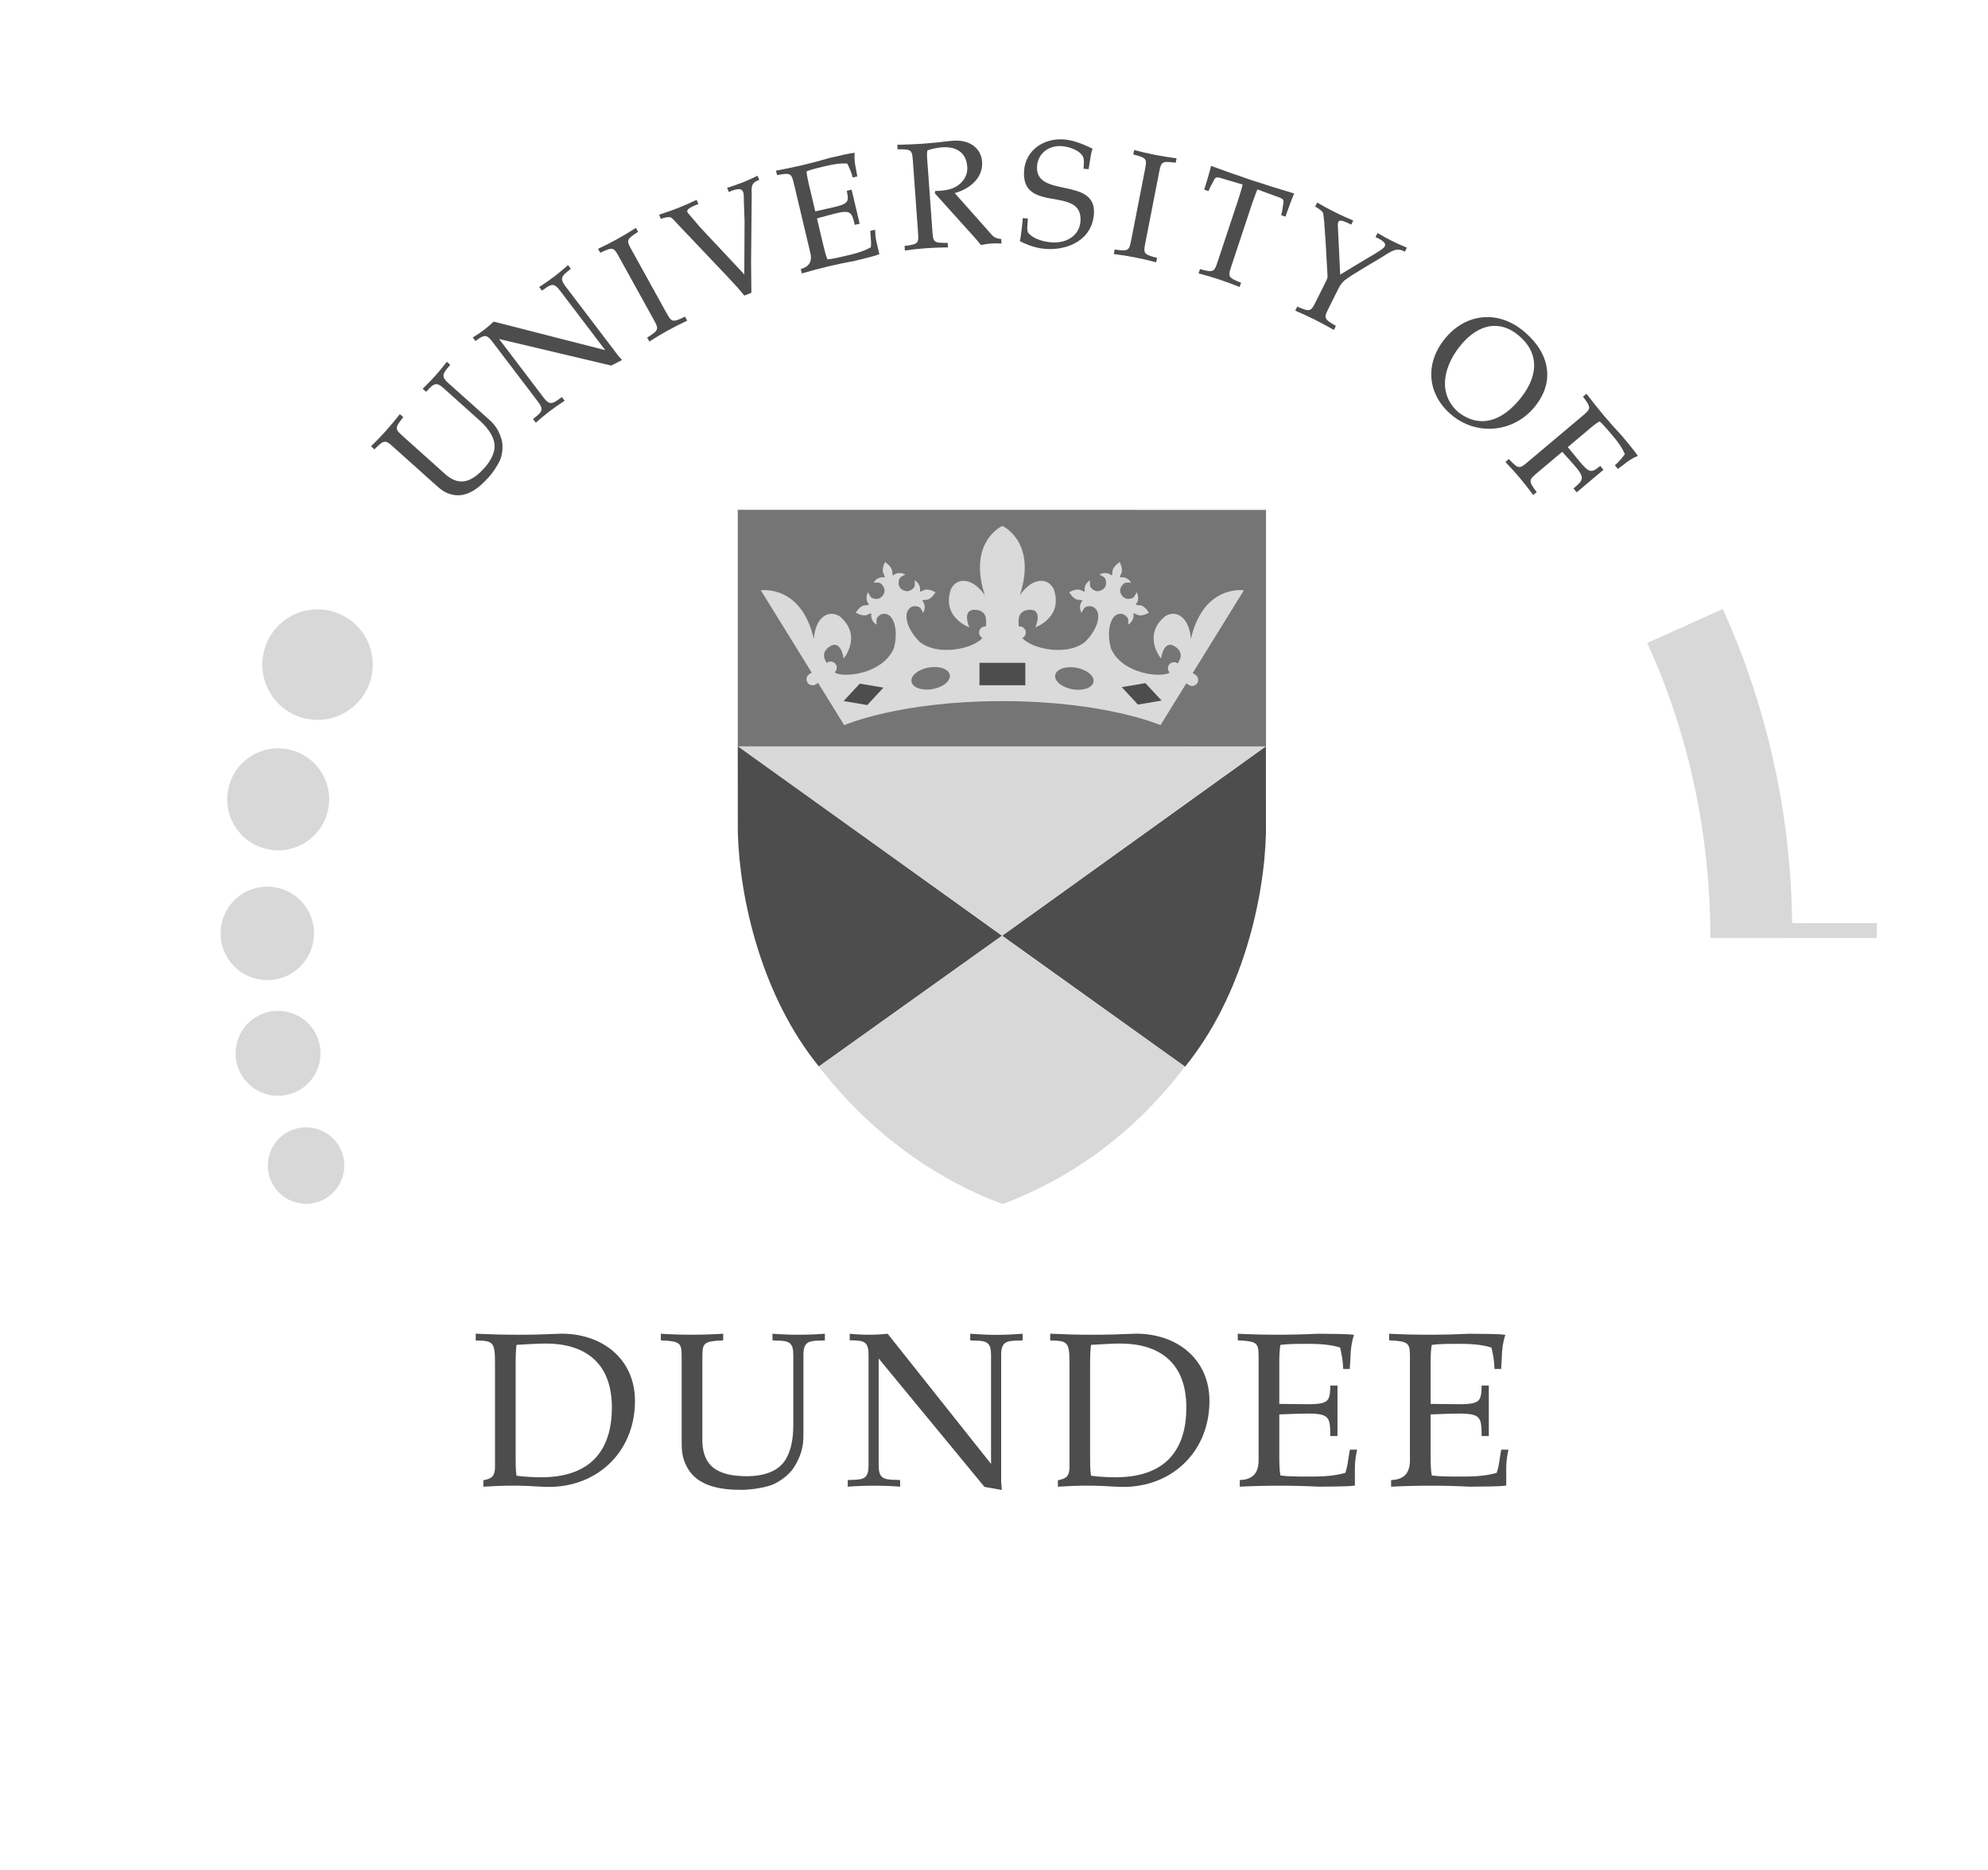 <?xml version="1.0" encoding="utf-8"?>
<!-- Generator: Adobe Illustrator 15.1.0, SVG Export Plug-In . SVG Version: 6.00 Build 0)  -->
<!DOCTYPE svg PUBLIC "-//W3C//DTD SVG 1.1//EN" "http://www.w3.org/Graphics/SVG/1.1/DTD/svg11.dtd">
<svg version="1.1" id="Layer_1" xmlns="http://www.w3.org/2000/svg" xmlns:xlink="http://www.w3.org/1999/xlink" x="0px" y="0px"
	 width="354px" height="333px" viewBox="0 0 354 333" enable-background="new 0 0 354 333" xml:space="preserve">
<line fill="#FFFFFF" x1="-164" y1="-251" x2="-164" y2="-251"/>
<g>
	<defs>
		<rect id="SVGID_1_" x="-183.595" y="-241.56" width="725" height="972"/>
	</defs>
	<clipPath id="SVGID_2_">
		<use xlink:href="#SVGID_1_"  overflow="visible"/>
	</clipPath>
	<g clip-path="url(#SVGID_2_)">
		<defs>
			<rect id="SVGID_3_" x="-118.595" y="-176.6" width="594.96" height="842.04"/>
		</defs>
		<clipPath id="SVGID_4_">
			<use xlink:href="#SVGID_3_"  overflow="visible"/>
		</clipPath>
		<path clip-path="url(#SVGID_4_)" fill-rule="evenodd" clip-rule="evenodd" fill="#4D4D4D" d="M178.453,166.656l46.965-33.744
			l0.01,15.395c-0.275,11.885-4.275,29.233-14.422,41.69L178.453,166.656"/>
		<path clip-path="url(#SVGID_4_)" fill-rule="evenodd" clip-rule="evenodd" fill="#4D4D4D" d="M178.435,166.65l-47.063-33.838
			l0.01,15.338c0.292,11.979,4.291,29.327,14.438,41.784L178.435,166.65"/>
		<polyline clip-path="url(#SVGID_4_)" fill-rule="evenodd" clip-rule="evenodd" fill="#D8D8D8" points="178.435,166.65 
			131.371,132.921 131.56,132.624 225.186,132.515 225.387,132.916 178.435,166.65 		"/>
		<polyline clip-path="url(#SVGID_4_)" fill-rule="evenodd" clip-rule="evenodd" fill="#757575" points="225.434,132.931 
			225.434,90.812 131.371,90.796 131.371,132.921 225.434,132.931 		"/>
		<path clip-path="url(#SVGID_4_)" fill="#D8D8D8" d="M51.482,109.931c4.655-2.799,10.696-1.291,13.493,3.368
			c2.796,4.658,1.289,10.703-3.367,13.501c-4.655,2.799-10.696,1.291-13.492-3.367C45.319,118.774,46.826,112.729,51.482,109.931"/>
		<path clip-path="url(#SVGID_4_)" fill="#D8D8D8" d="M56.513,118.343"/>
		<path clip-path="url(#SVGID_4_)" fill="#D8D8D8" d="M44.861,134.572c4.297-2.583,9.873-1.191,12.455,3.109
			c2.581,4.3,1.19,9.88-3.108,12.463c-4.297,2.583-9.873,1.191-12.455-3.109C39.172,142.735,40.563,137.155,44.861,134.572"/>
		<path clip-path="url(#SVGID_4_)" fill="#D8D8D8" d="M49.513,142.343"/>
		<path clip-path="url(#SVGID_4_)" fill="#D8D8D8" d="M43.311,159.097c3.94-2.368,9.051-1.092,11.417,2.85
			c2.367,3.942,1.091,9.057-2.848,11.425s-9.051,1.092-11.417-2.851C38.096,166.58,39.372,161.465,43.311,159.097"/>
		<path clip-path="url(#SVGID_4_)" fill="#D8D8D8" d="M47.585,166.227"/>
		<path clip-path="url(#SVGID_4_)" fill="#D8D8D8" d="M45.618,181.104c3.581-2.151,8.228-0.992,10.379,2.592
			c2.151,3.582,0.992,8.232-2.589,10.386s-8.228,0.993-10.379-2.591S42.037,183.257,45.618,181.104"/>
		<path clip-path="url(#SVGID_4_)" fill="#D8D8D8" d="M49.513,187.593"/>
		<path clip-path="url(#SVGID_4_)" fill="#D8D8D8" d="M50.997,201.746c3.223-1.938,7.405-0.895,9.341,2.331
			c1.936,3.225,0.893,7.409-2.33,9.347s-7.405,0.895-9.341-2.331C46.731,207.868,47.774,203.684,50.997,201.746"/>
		<path clip-path="url(#SVGID_4_)" fill="#D8D8D8" d="M54.513,207.593"/>
		<path clip-path="url(#SVGID_4_)" fill-rule="evenodd" clip-rule="evenodd" fill="#D8D8D8" d="M210.998,189.934l-32.563-23.284
			l-32.616,23.284c8.358,10.889,19.647,19.644,32.705,24.502C191.645,209.553,202.756,200.9,210.998,189.934"/>
		<path clip-path="url(#SVGID_4_)" fill="#D8D8D8" d="M306.529,109.128c7.629,17.057,11.938,35.923,12.104,55.777l15.08-0.011
			l-0.012,1.668l-28.629-0.014c-0.125-18.72-3.986-36.029-11.088-51.789L306.529,109.128z"/>
		<path clip-path="url(#SVGID_4_)" fill="none" stroke="#D8D8D8" stroke-miterlimit="3.864" d="M306.529,109.128
			c7.629,17.057,11.938,35.923,12.104,55.777l15.08-0.011l-0.012,1.668l-28.629-0.014c-0.125-18.72-3.986-36.029-11.088-51.789
			L306.529,109.128z"/>
		<path clip-path="url(#SVGID_4_)" fill-rule="evenodd" clip-rule="evenodd" fill="#4D4D4D" d="M78.923,84.122
			c2.747,2.679,5.013,1.81,7.374-0.824c1.099-1.226,2.093-2.982,1.676-4.661c-0.346-1.434-1.41-2.714-2.636-3.814l-6.393-5.731
			c-1.166-1.045-1.672-0.846-2.771,0.381l-0.309,0.303l-0.603-0.54c0.781-0.75,1.543-1.519,2.263-2.323
			c0.721-0.804,1.402-1.644,2.045-2.482l0.603,0.54l-0.268,0.34c-1.136,1.267-1.297,1.811-0.131,2.856l7.418,6.65
			c1.106,0.992,1.718,2.048,2.142,3.516c0.283,0.979,0.142,2.593-0.266,3.533c-0.423,0.998-1.29,2.288-2.01,3.093
			c-1.641,1.829-3.886,3.768-6.541,3.129c-1.355-0.308-2.079-0.957-3.084-1.858l-7.238-6.488c-1.568-1.406-1.69-1.552-3.521,0.288
			l-0.603-0.541c0.871-0.851,1.758-1.76,2.641-2.745c0.883-0.985,1.69-1.966,2.495-2.985l0.603,0.541
			c-1.629,2.02-1.471,2.126,0.098,3.532L78.923,84.122"/>
		<path clip-path="url(#SVGID_4_)" fill-rule="evenodd" clip-rule="evenodd" fill="#4D4D4D" d="M107.774,62.359l-8.118-10.685
			c-0.948-1.247-1.481-1.146-2.793-0.15l-0.36,0.24l-0.49-0.645c0.909-0.589,1.801-1.199,2.661-1.853
			c0.86-0.653,1.687-1.349,2.477-2.051l0.49,0.645l-0.328,0.283c-1.354,1.029-1.616,1.533-0.668,2.78l9.457,12.448l0.669,0.746
			l-1.927,0.989l-19.972-4.73l7.97,10.491c0.948,1.247,1.503,1.13,2.858,0.101l0.36-0.24l0.49,0.645
			c-0.887,0.573-1.78,1.183-2.64,1.837c-0.86,0.653-1.687,1.349-2.498,2.067l-0.49-0.645l0.327-0.283
			c1.313-0.996,1.552-1.483,0.605-2.73l-8.216-10.815c-0.948-1.247-1.439-1.179-2.659-0.286l-0.301,0.229l-0.49-0.645
			c0.673-0.409,1.307-0.823,1.952-1.313c0.624-0.474,1.193-0.974,1.767-1.512L107.774,62.359"/>
		<path clip-path="url(#SVGID_4_)" fill-rule="evenodd" clip-rule="evenodd" fill="#4D4D4D" d="M118.554,55.511
			c1.019,1.843,1.087,2.022,3.421,0.885l0.393,0.709c-1.174,0.556-2.311,1.123-3.469,1.763c-1.158,0.641-2.242,1.302-3.266,1.961
			l-0.393-0.709c2.203-1.372,2.088-1.525,1.068-3.368l-5.997-10.845c-1.019-1.843-1.087-2.021-3.421-0.885l-0.392-0.709
			c1.103-0.517,2.239-1.084,3.397-1.724c1.158-0.64,2.242-1.301,3.337-2l0.392,0.709c-2.203,1.373-2.088,1.525-1.068,3.368
			L118.554,55.511"/>
		<path clip-path="url(#SVGID_4_)" fill-rule="evenodd" clip-rule="evenodd" fill="#4D4D4D" d="M120.548,39.791
			c-1.089-1.137-0.929-1.317-2.388-0.971l-0.487,0.164l-0.298-0.753c1.134-0.362,2.259-0.749,3.388-1.196
			c1.13-0.447,2.216-0.934,3.29-1.447l0.298,0.753c-2.43,0.904-2.091,1.321-1.716,1.754l2.057,2.409l7.842,8.366l0.049-9.486
			l-0.122-3.465c-0.056-1.604,0.286-3.017-2.687-1.724l-0.299-0.753c0.934-0.283,1.833-0.58,2.762-0.948
			c0.928-0.367,1.787-0.765,2.662-1.199l0.297,0.754c-1.646,0.535-1.328,1.484-1.342,2.767l-0.109,11.978l0.055,5.35l-1.255,0.497
			l-1.198-1.414l-1.783-1.936L120.548,39.791"/>
		<path clip-path="url(#SVGID_4_)" fill-rule="evenodd" clip-rule="evenodd" fill="#4D4D4D" d="M146.678,43.973
			c0.225,0.946,0.4,1.57,0.668,2.228c1.004-0.1,2.344-0.418,3.604-0.717c1.42-0.337,2.852-0.733,4.125-1.451
			c0.037-0.426,0.056-0.93-0.004-1.415l-0.106-1.501l0.866-0.206c0.027,0.577,0.043,1.35,0.242,2.19l0.519,2.181
			c-0.94,0.362-2.707,0.754-4.329,1.167c-1.568,0.289-3.158,0.611-4.76,0.991c-1.602,0.381-3.141,0.802-4.725,1.261l-0.187-0.788
			c1.301-0.364,2.116-1.141,1.698-2.901l-2.864-12.057c-0.485-2.049-0.504-2.24-3.058-1.772l-0.187-0.788
			c1.621-0.302,3.21-0.624,4.839-1.011c1.629-0.386,3.219-0.82,4.776-1.272c1.661-0.367,3.467-0.824,4.392-0.905
			c-0.084,0.936,0.012,1.801,0.184,2.648c0.133,0.552,0.16,1.017,0.291,1.569l-0.815,0.193c-0.269-1.018-0.603-1.716-0.979-2.487
			c-1.354-0.094-2.705,0.171-4.02,0.483c-1.156,0.275-2.391,0.568-3.227,0.905c0.052,0.682,0.168,1.292,0.387,2.212l1.167,4.912
			c5.739-1.308,6.183-1.08,5.597-3.66l0.866-0.206l1.442,6.068l-0.867,0.206c-0.705-2.969-0.852-2.767-6.739-1.147L146.678,43.973"
			/>
		<path clip-path="url(#SVGID_4_)" fill-rule="evenodd" clip-rule="evenodd" fill="#4D4D4D" d="M162.566,28.834
			c-0.152-2.101-0.139-2.291-2.733-2.239l-0.058-0.808c1.514-0.028,3.08-0.087,4.668-0.201c1.588-0.115,3.146-0.281,4.703-0.475
			c3.702-0.456,5.571,1.44,5.734,3.702c0.212,2.935-2.301,4.876-4.876,5.576l6.687,7.53c0.469,0.481,1.045,0.602,1.59,0.644
			l0.059,0.808c-0.6-0.038-1.223-0.048-1.842-0.003c-0.619,0.044-1.207,0.141-1.821,0.267c-0.472-0.535-0.802-0.998-1.212-1.429
			l-7.004-7.779l0.078-0.411c0.84-0.007,1.672-0.094,2.471-0.287c1.861-0.459,3.373-2.029,3.229-4.022
			c-0.209-2.908-2.426-3.615-4.418-3.471c-0.943,0.068-1.957,0.276-2.668,0.544c-0.129,0.469-0.088,1.035-0.027,1.87l0.89,12.36
			c0.152,2.101,0.138,2.291,2.733,2.24l0.059,0.808c-1.299,0.012-2.568,0.049-3.888,0.145c-1.32,0.095-2.581,0.24-3.788,0.408
			l-0.059-0.808c2.576-0.321,2.535-0.508,2.385-2.608L162.566,28.834"/>
		<path clip-path="url(#SVGID_4_)" fill-rule="evenodd" clip-rule="evenodd" fill="#4D4D4D" d="M192.943,30.059
			c0.078-1.023,0.131-1.723-0.105-2.175c-0.641-1.186-2.52-1.762-3.785-1.858c-2.207-0.168-4.209,1.224-4.385,3.539
			c-0.443,5.842,10.639,1.811,10.125,8.568c-0.35,4.604-4.637,6.498-8.646,6.194c-1.617-0.123-3.094-0.641-4.527-1.373
			c0.186-1.015,0.338-2.303,0.445-3.351l0.057-0.754l0.916,0.069l-0.098,1.266c-0.045,0.592-0.029,1.108,0.271,1.428
			c1.004,1.025,2.705,1.452,4.078,1.556c2.424,0.184,4.9-1.063,5.104-3.728c0.496-6.515-10.629-1.241-10.033-9.076
			c0.281-3.688,3.582-5.793,7.055-5.529c1.83,0.139,3.482,0.86,5.129,1.636c-0.113,0.424-0.254,0.847-0.314,1.275
			c-0.115,0.804-0.281,1.577-0.369,2.382L192.943,30.059"/>
		<path clip-path="url(#SVGID_4_)" fill-rule="evenodd" clip-rule="evenodd" fill="#4D4D4D" d="M203.99,43.045
			c-0.404,2.067-0.467,2.247,2.051,2.877l-0.156,0.795c-1.256-0.328-2.49-0.625-3.789-0.879s-2.555-0.444-3.764-0.598l0.156-0.795
			c2.57,0.365,2.58,0.174,2.984-1.892l2.379-12.163c0.402-2.067,0.467-2.247-2.053-2.877l0.156-0.795
			c1.178,0.313,2.412,0.609,3.711,0.863c1.297,0.254,2.555,0.445,3.842,0.614l-0.156,0.795c-2.57-0.365-2.578-0.175-2.984,1.892
			L203.99,43.045"/>
		<path clip-path="url(#SVGID_4_)" fill-rule="evenodd" clip-rule="evenodd" fill="#4D4D4D" d="M220.525,35.46
			c0.299-0.982,0.57-1.802,0.748-2.597l-3.988-1.181c-0.547-0.152-0.881-0.178-1.152,0.472c-0.307,0.581-0.682,1.196-0.936,1.879
			l-0.77-0.255c0.16-0.487,0.314-0.948,0.449-1.443c0.273-0.906,0.545-1.811,0.783-2.785c2.408,0.885,4.826,1.744,7.338,2.577
			c2.484,0.824,4.938,1.581,7.447,2.328c-0.391,0.923-0.713,1.811-1.037,2.7c-0.188,0.478-0.34,0.94-0.502,1.426l-0.768-0.255
			c0.203-0.7,0.27-1.417,0.373-2.066c0.168-0.684-0.113-0.862-0.643-1.067l-3.957-1.454c-0.33,0.743-0.602,1.563-0.951,2.529
			l-3.639,10.968c-0.664,1.999-0.748,2.17,1.67,3.114l-0.256,0.769c-1.205-0.485-2.391-0.936-3.648-1.353
			c-1.256-0.416-2.477-0.764-3.654-1.07l0.254-0.769c2.504,0.688,2.537,0.5,3.201-1.499L220.525,35.46"/>
		<path clip-path="url(#SVGID_4_)" fill-rule="evenodd" clip-rule="evenodd" fill="#4D4D4D" d="M271.643,59.266
			c-4.68-4.167-10.445-3.453-14.057,0.707c-4.033,4.649-3.412,10.194,0.727,13.787c4.467,3.875,10.936,3.341,14.74-1.043
			C276.982,68.19,276.006,63.053,271.643,59.266 M259.727,73.449c-4.037-3.504-2.473-8.687,0.625-12.255
			c2.902-3.344,6.654-4.414,10.203-1.335c3.793,3.292,3.271,7.559-0.232,11.596C267.066,75.207,263.326,76.18,259.727,73.449z"/>
		<path clip-path="url(#SVGID_4_)" fill-rule="evenodd" clip-rule="evenodd" fill="#4D4D4D" d="M281.674,74.171
			c1.611-1.357,1.773-1.458,0.207-3.527l0.619-0.522c1,1.312,2.002,2.586,3.08,3.866c1.078,1.281,2.18,2.506,3.285,3.693
			c1.074,1.319,2.295,2.727,2.783,3.516c-0.873,0.347-1.604,0.821-2.281,1.356c-0.434,0.366-0.838,0.599-1.27,0.964l-0.541-0.64
			c0.789-0.699,1.264-1.31,1.781-1.993c-0.525-1.253-1.371-2.341-2.24-3.373c-0.766-0.909-1.582-1.88-2.26-2.475
			c-0.402,0.234-0.83,0.523-1.43,1.027l-4.234,3.565c3.75,4.538,3.746,5.036,5.787,3.352l0.574,0.682l-4.771,4.017l-0.572-0.682
			c2.334-1.965,2.088-2.005-2.008-6.534l-4.338,3.652c-1.611,1.356-1.773,1.457-0.207,3.527l-0.619,0.522
			c-0.773-1.044-1.549-2.049-2.4-3.061c-0.852-1.012-1.711-1.948-2.555-2.826l0.619-0.521c1.771,1.896,1.898,1.753,3.51,0.397
			L281.674,74.171"/>
		<path clip-path="url(#SVGID_4_)" fill-rule="evenodd" clip-rule="evenodd" fill="#4D4D4D" d="M88.144,261.297
			c0,1.68-0.663,2.064-2.067,2.334v1.148c1.716-0.115,3.436-0.186,5.195-0.186c1.758,0,3.475,0.07,5.193,0.186
			c9.368,0.625,16.605-5.863,16.605-15.271c0-7.572-5.949-12.056-13.209-11.979c-2.498,0.117-4.996,0.188-7.573,0.188
			c-2.58,0-5.08-0.07-7.576-0.186v1.205c3.081,0.039,3.432,0.271,3.432,3.94V261.297 M91.82,242.833c0-1.405,0.039-2.42,0.156-3.317
			c1.757-0.078,3.474-0.236,5.192-0.236c6.714,0,11.788,3.164,11.788,11.4c0,7.143-3.357,12.682-13.311,12.414
			c-1.405-0.039-2.576-0.117-3.669-0.275c-0.156-1.014-0.156-2.186-0.156-3.318V242.833z"/>
		<path clip-path="url(#SVGID_4_)" fill-rule="evenodd" clip-rule="evenodd" fill="#4D4D4D" d="M125.068,255.791
			c-0.232,5.525,2.887,7.119,8,7.119c2.379,0,5.228-0.621,6.633-2.684c1.209-1.75,1.561-4.123,1.561-6.496v-12.373
			c0-2.256-0.702-2.605-3.083-2.605l-0.624-0.04v-1.175c1.561,0.117,3.121,0.175,4.686,0.175c1.563,0,3.123-0.058,4.645-0.176v1.176
			l-0.624,0.04c-2.457,0-3.198,0.35-3.198,2.605v14.357c0,2.139-0.548,3.811-1.723,5.68c-0.78,1.244-2.652,2.652-4.059,3.121
			c-1.482,0.508-3.707,0.822-5.268,0.822c-3.55,0-7.799-0.549-9.662-4.021c-0.971-1.752-0.971-3.152-0.971-5.096v-14.007
			c0-3.034,0.039-3.308-3.705-3.502v-1.175c1.755,0.117,3.588,0.175,5.491,0.175c1.901,0,3.735-0.058,5.608-0.176v1.176
			c-3.746,0.194-3.707,0.468-3.707,3.502V255.791"/>
		<path clip-path="url(#SVGID_4_)" fill-rule="evenodd" clip-rule="evenodd" fill="#4D4D4D" d="M176.474,260.717v-19.355
			c0-2.26-0.702-2.609-3.082-2.609l-0.624-0.04v-1.176c1.561,0.118,3.121,0.196,4.686,0.196c1.563,0,3.123-0.078,4.645-0.196v1.176
			l-0.625,0.04c-2.457,0-3.197,0.35-3.197,2.609v22.551l0.116,1.447l-3.089-0.547l-18.841-22.867v19.004
			c0,2.26,0.741,2.611,3.198,2.611l0.625,0.039v1.174c-1.521-0.117-3.082-0.174-4.646-0.174s-3.123,0.057-4.683,0.174V263.6
			l0.623-0.039c2.38,0,3.082-0.352,3.082-2.611v-19.588c0-2.26-0.625-2.609-2.809-2.649h-0.546v-1.175
			c1.132,0.117,2.224,0.175,3.394,0.175c1.135,0,2.229-0.058,3.361-0.176L176.474,260.717"/>
		<path clip-path="url(#SVGID_4_)" fill-rule="evenodd" clip-rule="evenodd" fill="#4D4D4D" d="M190.441,261.297
			c0,1.68-0.664,2.064-2.068,2.334v1.148c1.717-0.115,3.436-0.186,5.195-0.186c1.758,0,3.475,0.07,5.193,0.186
			c9.367,0.625,16.604-5.863,16.604-15.271c0-7.572-5.947-12.056-13.209-11.979c-2.498,0.117-4.996,0.188-7.572,0.188
			c-2.58,0-5.08-0.07-7.576-0.186v1.205c3.082,0.039,3.434,0.271,3.434,3.94V261.297 M194.115,242.833
			c0-1.405,0.039-2.42,0.156-3.317c1.758-0.078,3.475-0.236,5.191-0.236c6.715,0,11.789,3.164,11.789,11.4
			c0,7.143-3.355,12.682-13.311,12.414c-1.404-0.039-2.576-0.117-3.67-0.275c-0.156-1.014-0.156-2.186-0.156-3.318V242.833z"/>
		<path clip-path="url(#SVGID_4_)" fill-rule="evenodd" clip-rule="evenodd" fill="#4D4D4D" d="M227.803,259.428
			c0,1.402,0.039,2.338,0.193,3.352c1.443,0.195,3.43,0.195,5.299,0.195c2.104,0,4.246-0.078,6.266-0.664
			c0.191-0.584,0.383-1.285,0.459-1.988l0.346-2.143h1.287c-0.156,0.818-0.391,1.91-0.391,3.158v3.24
			c-1.434,0.195-4.031,0.156-6.447,0.195c-2.299-0.117-4.635-0.174-7.012-0.174c-2.367,0-4.662,0.057-7.041,0.174V263.6
			c1.949-0.078,3.354-0.898,3.354-3.51v-17.875c0-3.035,0.039-3.309-3.705-3.504v-1.174c2.379,0.117,4.713,0.175,7.121,0.175
			c2.414,0,4.789-0.058,7.127-0.176c2.455,0.038,5.131,0,6.447,0.196c-0.428,1.291-0.584,2.539-0.623,3.783
			c0,0.816-0.117,1.478-0.117,2.293h-1.188c-0.039-1.516-0.273-2.604-0.547-3.811c-1.869-0.583-3.855-0.661-5.803-0.661
			c-1.715,0-3.545,0-4.832,0.194c-0.154,0.973-0.193,1.867-0.193,3.228v7.272c8.492,0.078,9.037,0.547,9.076-3.266h1.285v8.998
			h-1.285c0-4.406-0.271-4.172-9.076-3.859V259.428"/>
		<path clip-path="url(#SVGID_4_)" fill-rule="evenodd" clip-rule="evenodd" fill="#4D4D4D" d="M254.75,259.428
			c0,1.402,0.039,2.338,0.195,3.352c1.443,0.195,3.428,0.195,5.299,0.195c2.104,0,4.246-0.078,6.264-0.664
			c0.193-0.584,0.385-1.285,0.461-1.988l0.346-2.143h1.287c-0.156,0.818-0.391,1.91-0.391,3.158v3.24
			c-1.434,0.195-4.031,0.156-6.447,0.195c-2.299-0.117-4.637-0.174-7.014-0.174c-2.367,0-4.662,0.057-7.041,0.174V263.6
			c1.951-0.078,3.355-0.898,3.355-3.51v-17.875c0-3.035,0.039-3.309-3.705-3.504v-1.174c2.379,0.117,4.713,0.175,7.121,0.175
			c2.414,0,4.789-0.058,7.127-0.176c2.455,0.038,5.131,0,6.447,0.196c-0.43,1.291-0.584,2.539-0.623,3.783
			c0,0.816-0.117,1.478-0.117,2.293h-1.189c-0.039-1.516-0.271-2.604-0.545-3.811c-1.869-0.583-3.855-0.661-5.803-0.661
			c-1.715,0-3.545,0-4.832,0.194c-0.156,0.973-0.195,1.867-0.195,3.228v7.272c8.494,0.078,9.039,0.547,9.078-3.266h1.285v8.998
			h-1.285c0-4.406-0.273-4.172-9.078-3.859V259.428"/>
		<path clip-path="url(#SVGID_4_)" fill-rule="evenodd" clip-rule="evenodd" fill="#DADADA" d="M178.508,124.868h-0.082
			c-18.294,0-28.102,4.276-28.102,4.276l-14.846-24.01c0,0,7.172-1.129,9.444,8.672c0.245-3.835,2.592-5.344,4.623-4.021
			c4.083,3.438,0.683,7.508,0.683,7.508s-0.447-3.686-2.664-2.021c-1.242,0.901-0.738,2.016-0.738,2.016s0.341,1.157,1.769,2.424
			c1.177,1.09,8.532,0.49,10.569-4.253c0.754-2.733,0.187-5.312-0.963-5.94c-1.148-0.627-1.914,0.332-2.051,0.57
			c-0.139,0.238-0.068,1.157-0.068,1.157s-1.145-0.631-0.928-1.921c0.043-0.26-0.72,0.2-0.869,0.237
			c-0.832,0.208-1.895-0.445-1.895-0.445s0.607-1.074,1.438-1.298c0.147-0.04,1.037-0.009,0.873-0.215
			c-0.816-1.022-0.123-2.13-0.123-2.13s0.386,0.838,0.621,0.979c0.236,0.14,1.371,0.607,2.07-0.5c0.699-1.108-0.32-1.982-0.558-2.12
			c-0.238-0.137-1.157-0.068-1.157-0.068s0.633-1.144,1.921-0.927c0.261,0.044-0.198-0.719-0.235-0.868
			c-0.207-0.833,0.354-1.87,0.354-1.87s1.039,0.654,1.263,1.483c0.041,0.148,0.01,1.037,0.217,0.873
			c1.021-0.817,2.129-0.125,2.129-0.125s-0.838,0.387-0.978,0.623c-0.141,0.236-0.606,1.495,0.542,2.123
			c1.149,0.628,1.915-0.332,2.053-0.569c0.138-0.238,0.067-1.158,0.067-1.158s1.146,0.632,0.929,1.921
			c-0.043,0.26,0.719-0.199,0.867-0.236c0.833-0.208,1.895,0.444,1.895,0.444s-0.611,1.108-1.44,1.331
			c-0.147,0.04-1.037,0.009-0.873,0.215c0.815,1.022,0.123,2.13,0.123,2.13s-0.386-0.837-0.622-0.978
			c-0.236-0.141-1.371-0.607-2.07,0.5s-0.142,3.436,2.119,5.688c3.711,2.864,11.047,0.763,11.438-1.408
			c0.572-1.821,0.27-2.989,0.27-2.989s-0.142-1.215-1.671-1.348c-2.758-0.286-1.245,3.104-1.245,3.104s-5.01-1.74-3.277-6.789
			c1.061-2.179,3.849-2.094,6.033,1.068c-3.096-9.573,3.123-12.332,3.123-12.332h0.002c0,0,6.219,2.759,3.125,12.332
			c2.182-3.162,4.971-3.247,6.031-1.068c1.732,5.049-3.277,6.789-3.277,6.789s1.514-3.39-1.244-3.104
			c-1.529,0.133-1.672,1.348-1.672,1.348s-0.303,1.168,0.27,2.989c0.393,2.171,7.744,4.272,11.455,1.408
			c2.262-2.252,2.801-4.581,2.102-5.688s-1.834-0.641-2.07-0.5c-0.234,0.141-0.621,0.978-0.621,0.978s-0.693-1.108,0.121-2.13
			c0.166-0.206-0.725-0.175-0.873-0.215c-0.828-0.223-1.439-1.331-1.439-1.331s1.061-0.652,1.895-0.444
			c0.148,0.037,0.91,0.496,0.867,0.236c-0.215-1.289,0.928-1.921,0.928-1.921s-0.068,0.92,0.068,1.158
			c0.137,0.237,0.904,1.197,2.053,0.569c1.148-0.627,0.684-1.887,0.543-2.123c-0.141-0.236-0.979-0.623-0.979-0.623
			s1.109-0.692,2.131,0.125c0.205,0.164,0.176-0.725,0.215-0.873c0.225-0.829,1.264-1.483,1.264-1.483s0.561,1.037,0.354,1.87
			c-0.037,0.149-0.496,0.912-0.236,0.868c1.289-0.217,1.922,0.927,1.922,0.927s-0.92-0.069-1.158,0.068
			c-0.236,0.138-1.256,1.012-0.557,2.12c0.699,1.107,1.834,0.64,2.07,0.5c0.234-0.141,0.621-0.979,0.621-0.979
			s0.693,1.108-0.121,2.13c-0.166,0.206,0.725,0.175,0.873,0.215c0.828,0.224,1.436,1.298,1.436,1.298s-1.063,0.653-1.895,0.445
			c-0.15-0.037-0.912-0.497-0.867-0.237c0.215,1.29-0.93,1.921-0.93,1.921s0.07-0.919-0.068-1.157
			c-0.137-0.238-0.902-1.197-2.051-0.57c-1.15,0.628-1.715,3.207-0.963,5.94c2.037,4.743,9.393,5.343,10.568,4.253
			c1.43-1.267,1.771-2.424,1.771-2.424s0.502-1.115-0.74-2.016c-2.217-1.665-2.664,2.021-2.664,2.021s-3.4-4.071,0.684-7.508
			c2.029-1.323,4.377,0.187,4.621,4.021c2.273-9.801,9.445-8.672,9.445-8.672l-14.846,24.01
			C206.646,129.144,196.803,124.868,178.508,124.868"/>
		<path clip-path="url(#SVGID_4_)" fill-rule="evenodd" clip-rule="evenodd" fill="#757575" d="M162.309,121.405
			c-0.188-1.062,1.188-2.191,3.069-2.523c1.882-0.331,3.56,0.261,3.745,1.323c0.188,1.061-1.186,2.191-3.068,2.522
			C164.173,123.058,162.496,122.466,162.309,121.405"/>
		<path clip-path="url(#SVGID_4_)" fill-rule="evenodd" clip-rule="evenodd" fill="#757575" d="M165.67,120.664"/>
		<path clip-path="url(#SVGID_4_)" fill="none" stroke="#4D4D4D" stroke-width="0.999" d="M165.67,120.664"/>
		<path clip-path="url(#SVGID_4_)" fill-rule="evenodd" clip-rule="evenodd" fill="#757575" d="M194.711,121.439
			c0.188-1.062-1.188-2.191-3.068-2.523c-1.883-0.331-3.561,0.261-3.746,1.322c-0.188,1.062,1.186,2.191,3.068,2.523
			C192.848,123.092,194.523,122.5,194.711,121.439"/>
		<path clip-path="url(#SVGID_4_)" fill-rule="evenodd" clip-rule="evenodd" fill="#757575" d="M191.256,120.698"/>
		<path clip-path="url(#SVGID_4_)" fill="none" stroke="#4D4D4D" stroke-width="0.999" d="M191.256,120.698"/>
		<polyline clip-path="url(#SVGID_4_)" fill-rule="evenodd" clip-rule="evenodd" fill="#4D4D4D" points="199.746,122.375 
			203.961,121.665 206.844,124.771 202.629,125.48 199.746,122.375 		"/>
		<polyline clip-path="url(#SVGID_4_)" fill-rule="evenodd" clip-rule="evenodd" fill="#4D4D4D" points="157.314,122.464 
			153.1,121.754 150.217,124.859 154.431,125.569 157.314,122.464 		"/>
		
			<rect x="174.416" y="118.049" clip-path="url(#SVGID_4_)" fill-rule="evenodd" clip-rule="evenodd" fill="#4D4D4D" width="8.162" height="3.993"/>
		<path clip-path="url(#SVGID_4_)" fill-rule="evenodd" clip-rule="evenodd" fill="#4D4D4D" d="M178.451,119.905"/>
		<path clip-path="url(#SVGID_4_)" fill="none" stroke="#4D4D4D" stroke-width="0.999" d="M178.451,119.905"/>
		<path clip-path="url(#SVGID_4_)" fill-rule="evenodd" clip-rule="evenodd" fill="#DADADA" d="M148.508,119.813
			c0.503-0.323,0.65-0.992,0.327-1.495c-0.323-0.504-0.992-0.65-1.495-0.328l-3.225,2.067c-0.502,0.323-0.649,0.992-0.326,1.495
			c0.322,0.503,0.992,0.65,1.494,0.327L148.508,119.813"/>
		<path clip-path="url(#SVGID_4_)" fill-rule="evenodd" clip-rule="evenodd" fill="#DADADA" d="M208.467,119.931
			c-0.504-0.322-0.65-0.992-0.326-1.495c0.32-0.503,0.99-0.65,1.494-0.327l3.225,2.067c0.502,0.322,0.648,0.992,0.326,1.495
			s-0.992,0.649-1.494,0.327L208.467,119.931"/>
		<path clip-path="url(#SVGID_4_)" fill-rule="evenodd" clip-rule="evenodd" fill="#DADADA" d="M181.584,113.731
			c0.598,0,1.082-0.484,1.082-1.082s-0.484-1.082-1.082-1.082l-6.16-0.002c-0.598,0-1.082,0.484-1.082,1.082
			c-0.001,0.598,0.484,1.082,1.081,1.083L181.584,113.731"/>
		<path clip-path="url(#SVGID_4_)" fill-rule="evenodd" clip-rule="evenodd" fill="#4D4D4D" d="M244.918,45.149
			c1.537-1.025,2.967-1.578,0.018-2.93l0.361-0.724c0.834,0.507,1.662,0.966,2.557,1.413c0.895,0.446,1.76,0.832,2.666,1.194
			l-0.361,0.725c-1.5-0.869-2.408-0.08-4.336,1.123c0,0-5.197,3.026-6.299,3.909c-0.604,0.482-0.953,1.06-1.242,1.638l-1.611,3.229
			c-0.939,1.88-1.047,2.037,1.211,3.315l-0.361,0.724c-1.123-0.651-2.24-1.255-3.422-1.845c-1.184-0.591-2.336-1.121-3.459-1.591
			L231,54.604c2.379,1.038,2.439,0.857,3.377-1.022l1.77-3.543c0.096-0.192,0.24-0.481,0.252-0.807l-0.373-6.507l-0.24-3.347
			c-0.234-1.631,0.078-1.47-1.154-2.327l-0.445-0.254l0.361-0.724c1.025,0.603,2.07,1.17,3.158,1.713
			c1.086,0.543,2.168,1.037,3.268,1.495l-0.363,0.725c-2.295-1.206-2.32-0.61-2.393-0.043l0.057,1.099l0.367,7.845l4.449-2.685
			L244.918,45.149"/>
	</g>
</g>
</svg>
